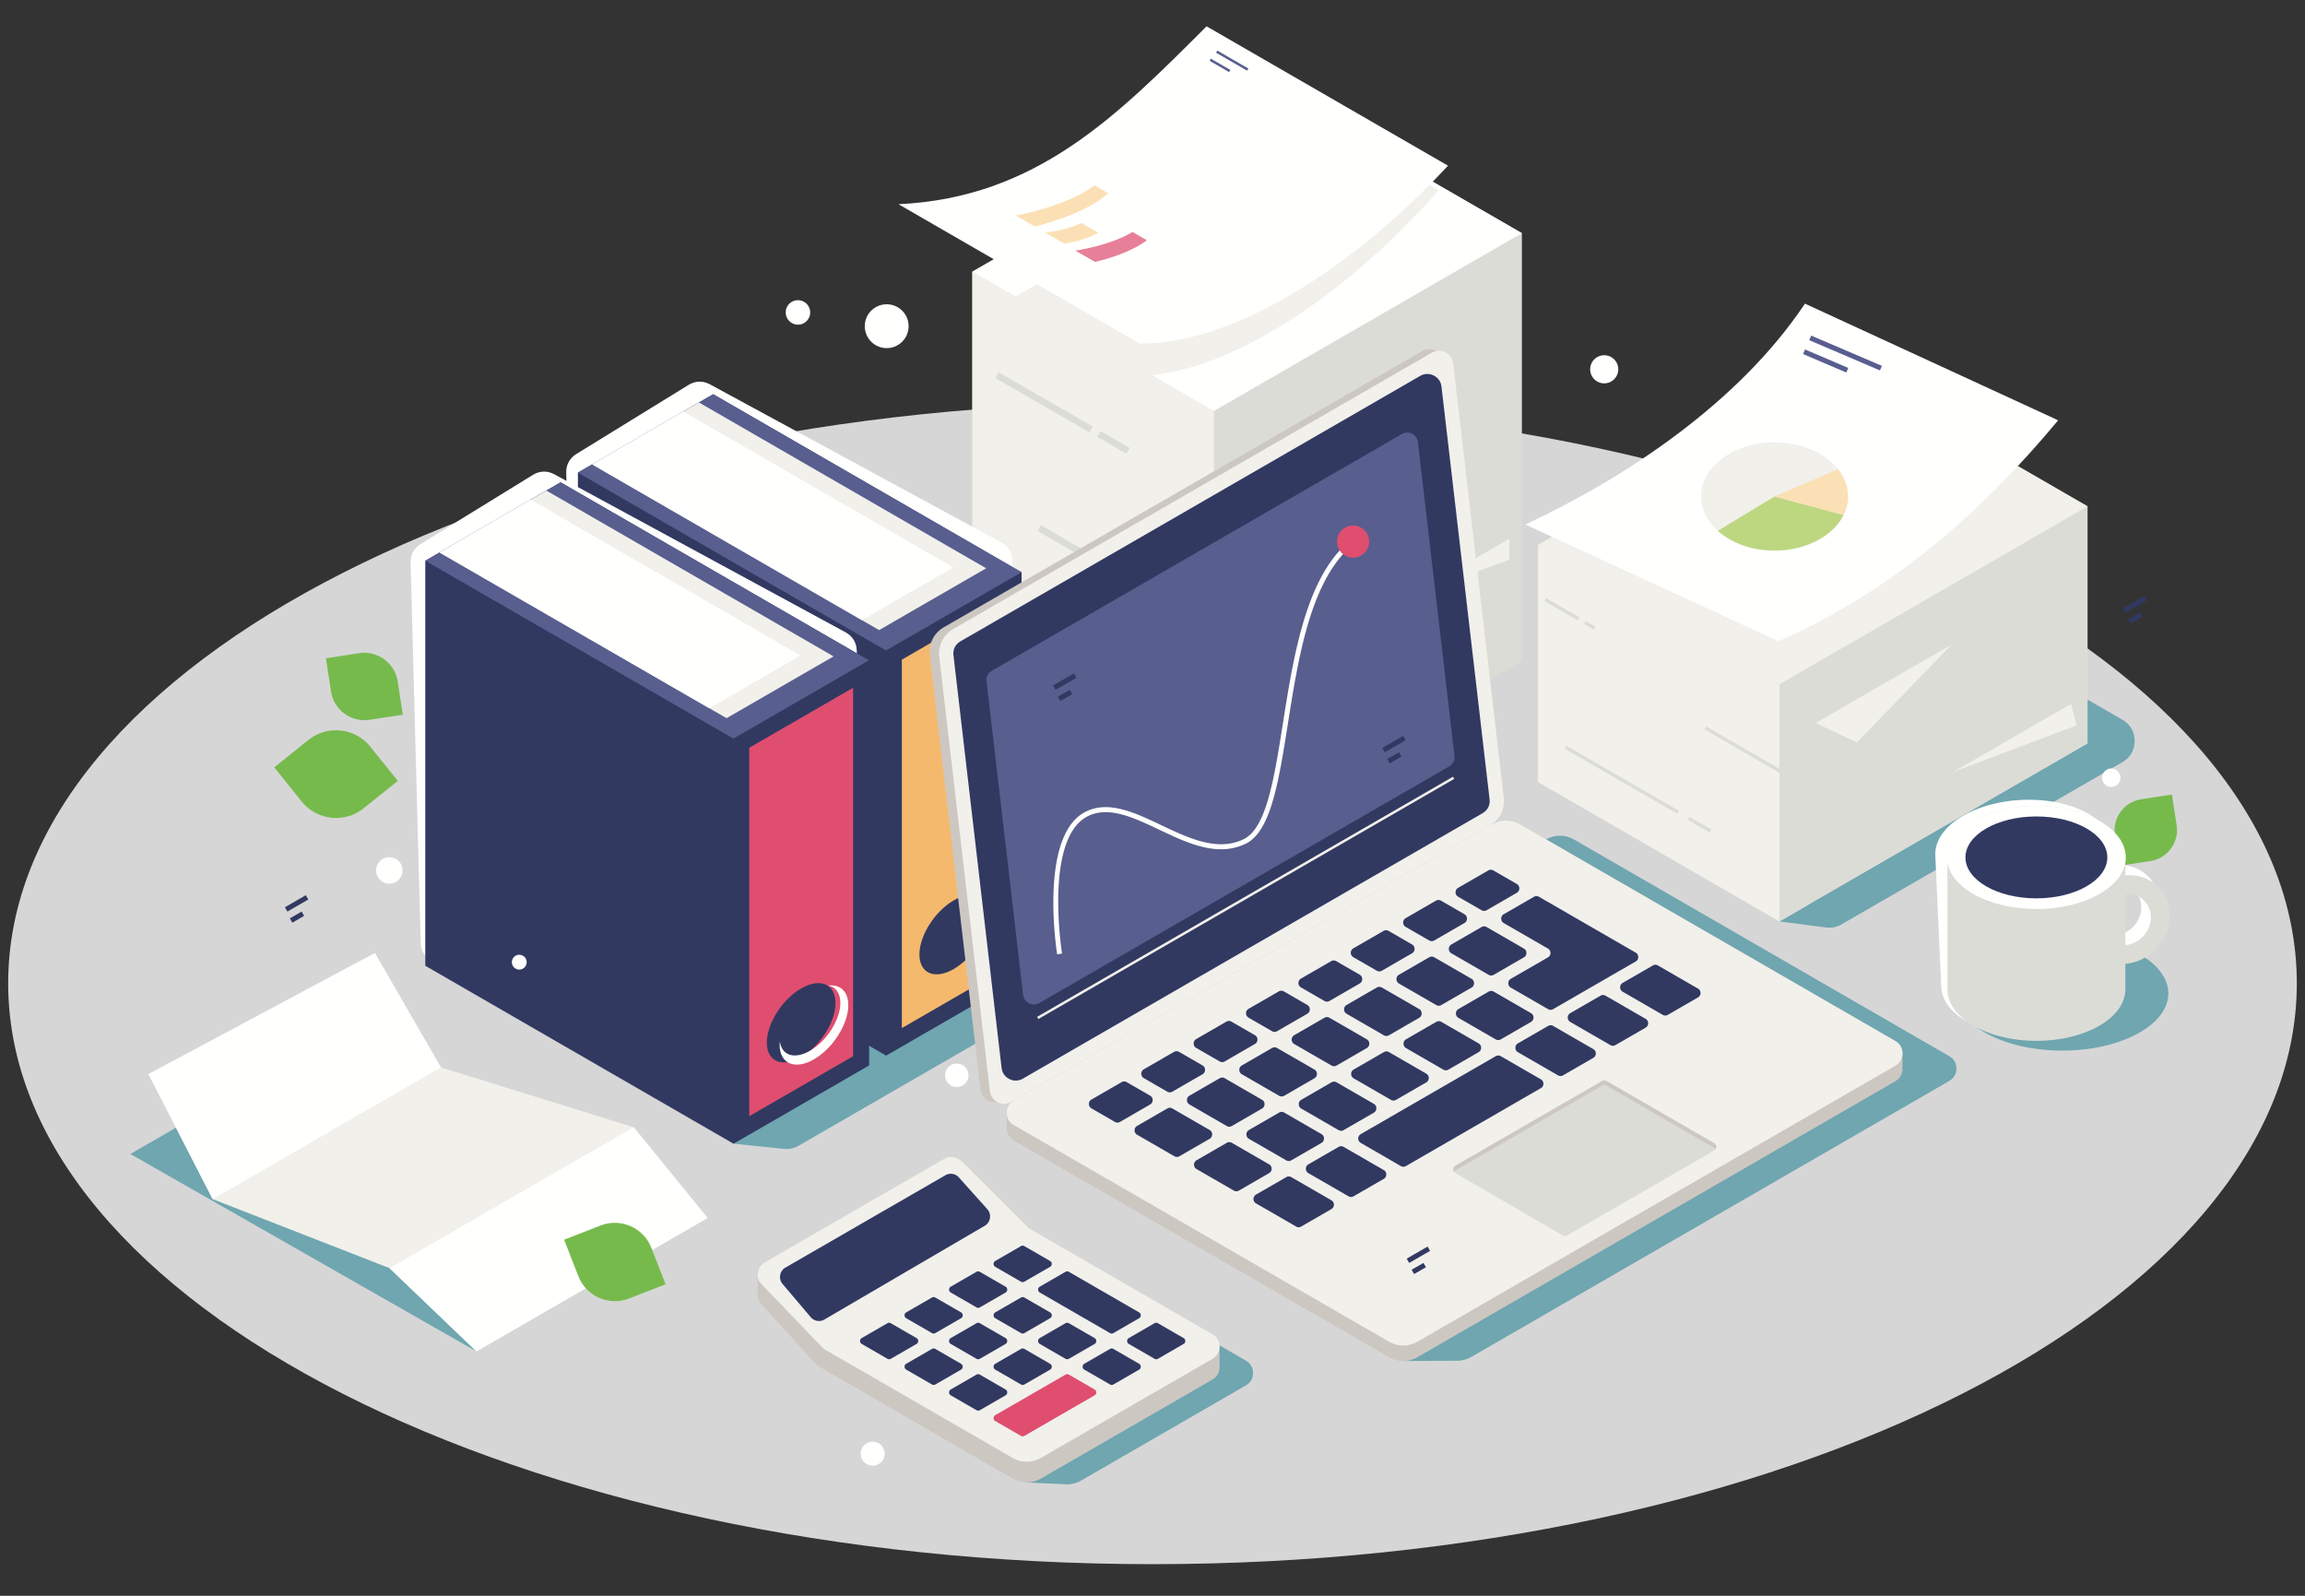 <svg xmlns="http://www.w3.org/2000/svg" width="650" height="450"><rect width="100%" height="100%" fill="#333333" stroke="none"/><path d="M325 113.493c178.218 0 322.694 73.334 322.694 163.796 0 90.463-144.476 163.796-322.694 163.796-178.219 0-322.694-73.333-322.694-163.796 0-90.462 144.475-163.796 322.694-163.796" fill="#D6D6D6"/><path d="M429.163 65.749v120.706l-86.887 50.169-68.08-39.306V76.611l86.881-50.167 68.086 39.305" fill="#DCDCD7"/><path d="M342.276 236.624l-68.08-39.306V76.611l68.08 39.306v120.707" fill="#F1F0EB"/><path d="M274.196 76.611l68.08 39.306 86.887-50.168-68.086-39.305-86.881 50.167" fill="#FFFFFE"/><path d="M286.357 83.632l38.441 22.194c26.894-2.94 58.327-26.415 80.934-52.236l-34.765-18.814-84.61 48.856" fill="#F1F0EB"/><path d="M293.506 148.11l11.865 6.849-.941 1.641-11.865-6.849.941-1.641zm-11.85-43.122l26.52 15.311-.945 1.641-26.519-15.311.944-1.641zm35.95 22.943l-8.185-4.726.948-1.641 8.185 4.725-.948 1.642zm-15.49 44.46l39.378 22.734-.952 1.641-39.377-22.734.951-1.641" fill="#DCDCD7"/><path d="M351.052 145.376l50.163-28.962-4.291 15.884-45.872 13.078" fill="#BCBEBA"/><path d="M397.589 168.114l28.023-16.178v5.915l-28.023 10.263" fill="#F1F0EB"/><path d="M253.363 57.584l68.081 39.307c27.836.186 62.25-23.549 86.884-50.169-22.695-13.102-45.391-26.203-68.083-39.305-25.2 25.198-47.994 48.366-86.882 50.167" fill="#FFFFFE"/><path d="M341.444 16.536l-.346.607 5.504 3.179.35-.607-5.508-3.179zm1.833-2.273l8.765 5.06-.35.607-8.765-5.06.35-.607" fill="#585E8E"/><path d="M303.273 70.683c.032-.004 9.866-1.448 16.084-5.269l4.036 2.331c-4.11 3.154-10.307 5.081-14.609 6.119l-5.511-3.181" fill="#E77F98"/><path d="M294.737 65.586c.015-.003 5.685-.503 10.22-2.7l4.761 2.748c-3.219 1.811-7.032 2.649-9.607 3.054l-5.374-3.102m-8.305-4.796c.042-.007 14.432-2.595 22.197-8.524l3.884 2.244c-5.572 4.944-15.066 7.942-20.712 9.381l-5.369-3.101" fill="#FBE0B5"/><path d="M291.762 272.711l-76.605-44.227-36.053 20.895-.069-.04-45.061 26.1 77.177 44.555-4.336 2.504 14.23 1.475c1.508.156 2.847-.131 4.16-.888l66.557-38.427c2.194-1.266 3.449-3.441 3.449-5.973 0-2.533-1.255-4.708-3.449-5.974" fill="#6FA6B0"/><path d="M285.477 158.031l2.943 110.741-37.625 23.075-88.182-47.834-2.94-110.748c-.058-2.181.972-4.083 2.83-5.227l31.699-19.513c1.864-1.148 4.035-1.207 5.96-.163l82.202 44.594c1.924 1.042 3.056 2.89 3.113 5.075" fill="#FFFFFE"/><path d="M288.066 161.369v114.217l-38.222 22.066-86.881-50.155V133.28l38.153-22.112 86.95 50.201" fill="#313961"/><path d="M288.066 161.369v114.217l-38.222 22.066V183.436l38.222-22.067" fill="#313961"/><path d="M283.598 169.108l-29.285 16.908v103.898l29.285-16.908V169.108" fill="#F5B96D"/><path d="M162.963 133.28l86.881 50.156 38.222-22.067-86.95-50.201-38.153 22.112" fill="#585E8E"/><path d="M166.975 130.954l80.94 46.728 30.183-17.427-80.994-46.762-30.129 17.461" fill="#F1F0EB"/><path d="M268.954 253.891c5.348-3.087 9.685-1.255 9.685 4.093 0 5.347-4.337 12.185-9.685 15.272-5.346 3.088-9.681 1.256-9.681-4.092s4.335-12.185 9.681-15.273" fill="#313961"/><path d="M166.975 130.954l76.066 43.914 25.75-14.867-76.12-43.948-25.696 14.901m74.62 52.443l2.94 110.742-37.623 23.074-85.16-46.195c-1.923-1.042-3.056-2.89-3.114-5.075l-2.849-107.311c-.058-2.182.972-4.084 2.831-5.228l31.698-19.513c1.865-1.148 4.035-1.207 5.96-.163l82.204 44.594c1.921 1.043 3.054 2.89 3.113 5.075" fill="#FFFFFE"/><path d="M245.036 186.212v114.217l-38.221 22.069-86.882-50.158V158.123l38.153-22.112 86.95 50.201" fill="#313961"/><path d="M245.036 186.212v114.217l-38.221 22.069V208.279l38.221-22.067" fill="#313961"/><path d="M240.568 193.951l-29.285 16.908v103.899l29.285-16.908V193.951" fill="#DF4E6F"/><path d="M119.933 158.123l86.882 50.156 38.221-22.067-86.95-50.201-38.153 22.112" fill="#585E8E"/><path d="M123.945 155.798l80.94 46.727 30.183-17.427-80.994-46.761-30.129 17.461" fill="#F1F0EB"/><path d="M225.925 278.734c5.348-3.087 9.683-1.255 9.683 4.093s-4.335 12.186-9.683 15.274c-5.347 3.088-9.682 1.256-9.682-4.093 0-5.348 4.335-12.186 9.682-15.274" fill="#313961"/><path d="M123.945 155.798l76.066 43.914 25.75-14.868-76.12-43.948-25.696 14.902m109.532 122.12c3.382-.443 5.74 1.588 5.74 5.531 0 5.348-4.335 12.186-9.683 15.275-5.347 3.084-9.682 1.255-9.682-4.093 0-.34.017-.683.051-1.033.467 4.018 4.099 5.26 8.511 2.713 4.73-2.731 8.564-8.779 8.564-13.508 0-2.835-1.379-4.552-3.501-4.885" fill="#FFFFFE"/><path d="M134.36 381.087L36.771 325.42l59.443-34.319 83.636 48.284-45.49 41.702" fill="#6FA6B0"/><path d="M105.708 268.759l18.629 32.232 54.352 16.877 20.842 25.592-65.171 37.627-24.511-23.474-49.873-19.462-18.101-35.257 63.833-34.135" fill="#F1F0EB"/><path d="M105.708 268.759l18.629 32.232-64.361 37.16-18.101-35.257 63.833-34.135m72.981 49.109l20.842 25.592-65.171 37.627-24.511-23.474 68.84-39.745" fill="#FFFFFE"/><path d="M222.962 366.407l48.712-28.122c1.744-1.008 3.477-.088 5.175.994l22.798 14.57 51.702 29.849c1.277.739 2.013 2.009 2.013 3.487 0 1.475-.732 2.745-2.013 3.485l-46.417 26.799c-1.539.887-3.215 1.241-4.86 1.061l-10.878-.495 4.337-2.505-49.927-28.826-21.879-14.439c-.988-.651-.932-2.045-.687-3.205.244-1.157.9-2.059 1.924-2.653" fill="#6FA6B0"/><path d="M215.688 355.951l50.63-29.233c1.744-1.005 3.828-.502 5.175.998l18.706 18.659 51.702 29.848c1.28.739 2.012 2.009 2.012 3.484v5.837c0 1.479-.732 2.745-2.012 3.484l-48.334 27.906c-2.558 1.479-5.487 1.479-8.048 0l-55.092-31.903-15.809-17.389c-.552-.648-.959-1.422-.959-2.24v-5.833c0-.318.036-.64.104-.965.245-1.161.9-2.063 1.925-2.653" fill="#CDC7C2"/><path d="M215.688 355.951l50.63-29.233c1.744-1.005 3.746-.424 5.175.998l18.706 18.659 51.702 29.848c1.28.739 2.012 2.009 2.012 3.484 0 1.479-.732 2.749-2.012 3.488l-48.335 27.903c-2.557 1.478-5.486 1.478-8.047 0l-53.279-30.761-17.79-18.529c-.819-.856-.931-2.048-.687-3.204.245-1.161.9-2.063 1.925-2.653" fill="#F1F0EB"/><path d="M232.504 372.084l45.173-26.416a2.972 2.972 0 001.478-2.172 2.979 2.979 0 00-.742-2.522l-8.005-8.946a3.05 3.05 0 00-3.824-.612l-45.082 26.024a2.972 2.972 0 00-1.49 2.133 2.99 2.99 0 00.688 2.515l7.915 9.339a3.048 3.048 0 003.889.657m80.507 8.303l-7.237 4.181a.932.932 0 00-.481.831c0 .354.173.654.481.831l7.244 4.181a.932.932 0 00.959 0l7.241-4.177a.937.937 0 00.477-.831.938.938 0 00-.477-.832l-7.248-4.184a.946.946 0 00-.959 0m12.554-7.245l-7.241 4.178a.936.936 0 00-.477.831c0 .354.173.654.477.831l7.248 4.185a.95.95 0 00.959 0l7.237-4.181a.933.933 0 00.481-.831.933.933 0 00-.481-.832l-7.244-4.181a.932.932 0 00-.959 0m-37.658 7.245l-7.241 4.181a.937.937 0 00-.478.831c0 .354.174.654.478.831l7.248 4.185a.949.949 0 00.958 0l7.238-4.181a.933.933 0 00.481-.831.933.933 0 00-.481-.832l-7.245-4.184a.944.944 0 00-.958 0m12.55-7.245l-7.237 4.178a.94.94 0 00-.481.831.94.94 0 00.481.831l7.244 4.185a.958.958 0 00.963 0l7.237-4.181a.94.94 0 00.481-.831.941.941 0 00-.481-.832l-7.245-4.181a.938.938 0 00-.962 0m-25.104 0l-7.238 4.178a.934.934 0 00-.481.831c0 .354.174.654.481.831l7.245 4.185a.949.949 0 00.958 0l7.238-4.181a.933.933 0 00.481-.831.933.933 0 00-.481-.832l-7.245-4.181a.93.93 0 00-.958 0m12.554-7.248l-7.241 4.178a.941.941 0 00-.478.831c0 .354.174.654.478.831l7.248 4.185a.93.93 0 00.958 0l7.238-4.181a.93.93 0 00.481-.831.937.937 0 00-.481-.832l-7.245-4.181a.93.93 0 00-.958 0m-25.107 0l-7.239 4.178a.941.941 0 00-.48.831c0 .354.175.654.48.831l7.245 4.185a.934.934 0 00.96 0l7.239-4.181a.935.935 0 00.481-.831.943.943 0 00-.481-.832l-7.246-4.181a.932.932 0 00-.959 0m12.553-7.248l-7.238 4.178a.938.938 0 00-.481.831.93.93 0 00.481.831l7.245 4.185a.93.93 0 00.958 0l7.241-4.181a.933.933 0 00.478-.831.94.94 0 00-.478-.832l-7.248-4.181a.93.93 0 00-.958 0m12.554-7.248l-7.241 4.178a.943.943 0 00-.478.834c0 .351.174.655.478.828l7.244 4.185a.938.938 0 00.962 0l7.238-4.178a.936.936 0 00.481-.831.927.927 0 00-.481-.831l-7.245-4.185a.93.93 0 00-.958 0m-19.792 42.08l7.245 4.181a.93.93 0 00.958 0l7.238-4.177a.936.936 0 00.481-.831.933.933 0 00-.481-.832l-7.245-4.184a.93.93 0 00-.958 0l-7.238 4.181a.934.934 0 00-.481.831c0 .35.174.654.481.831m-12.554-7.248l7.245 4.185a.953.953 0 00.96 0l7.239-4.181a.936.936 0 00.478-.831.936.936 0 00-.478-.832l-7.246-4.184a.948.948 0 00-.96 0l-7.238 4.181a.935.935 0 00-.48.831c0 .354.174.654.48.831" fill="#313961"/><path d="M284.285 396.973l8.935-5.157 7.237-4.181a.938.938 0 01.962 0l7.245 4.184a.941.941 0 01.481.832c0 .35-.177.654-.481.831l-7.241 4.177-.014.011-5.285 3.049-.014.011-3.619 2.087-3.619 2.09a.938.938 0 01-.962 0l-7.244-4.181a.941.941 0 01-.478-.831c0-.354.174-.658.478-.831l3.619-2.091" fill="#DF4E6F"/><path d="M300.482 368.678l5.274 3.046.018.01 7.244 4.185a.932.932 0 00.959 0l7.241-4.178a.942.942 0 00.477-.834.94.94 0 00-.477-.832l-3.626-2.09-12.55-7.248-3.623-2.091a.938.938 0 00-.962 0l-7.237 4.178a.944.944 0 00-.481.831c0 .354.177.658.481.831l7.244 4.185.018.007m-57.474 10.304l7.245 4.185a.953.953 0 00.96 0l7.238-4.181a.937.937 0 00.481-.831.937.937 0 00-.481-.832l-7.244-4.181a.936.936 0 00-.961 0l-7.238 4.178a.936.936 0 00-.481.831c0 .354.175.654.481.831" fill="#313961"/><path d="M301.122 314.567l134.745-77.802c2.561-1.478 5.49-1.478 8.051 0l105.784 61.078c1.277.739 2.009 2.005 2.009 3.484s-.732 2.745-2.009 3.484l-134.745 77.804c-1.354.782-2.815 1.15-4.269 1.104l-15.472.081s1.496-2.957 4.099-5.571l-98.193-56.693c-1.28-.736-2.012-2.006-2.012-3.484 0-1.475.732-2.745 2.012-3.485" fill="#6FA6B0"/><path d="M266.177 176.873l134.932-77.904c1.21-.698 2.571-.737 3.82-.111 1.245.627 2.027 1.744 2.19 3.13l14.269 122.437c.379 3.26-1.128 6.26-3.972 7.901l-134.921 77.905c-1.21.696-2.572.739-3.821.113-1.245-.626-2.027-1.744-2.189-3.131l-14.278-122.439c-.38-3.26 1.127-6.26 3.97-7.901m270.309 124.546v-4.369c0-1.478-.732-2.748-2.012-3.484l-105.785-61.079c-2.557-1.478-5.49-1.478-8.047 0l-134.748 77.804c-1.277.739-2.009 2.005-2.009 3.484v4.372c0 1.475.732 2.745 2.009 3.484l105.788 61.076c2.561 1.479 5.49 1.479 8.051 0l134.741-77.804c1.28-.735 2.012-2.005 2.012-3.484" fill="#CDC7C2"/><path d="M285.894 310.291l134.748-77.804c2.557-1.478 5.49-1.478 8.047 0l105.785 61.079c1.28.736 2.012 2.006 2.012 3.484 0 1.475-.732 2.745-2.012 3.485l-134.741 77.8c-2.561 1.479-5.49 1.479-8.051 0l-105.788-61.076c-1.277-.739-2.009-2.005-2.009-3.484s.732-2.745 2.009-3.484" fill="#F1F0EB"/><path d="M268.844 177.356l134.932-77.904c1.21-.698 2.572-.738 3.817-.111 1.248.627 2.03 1.744 2.193 3.13l14.266 122.437c.382 3.26-1.125 6.26-3.969 7.901l-134.925 77.906c-1.206.697-2.568.736-3.817.11-1.248-.626-2.03-1.744-2.189-3.131l-14.28-122.437c-.379-3.26 1.128-6.26 3.972-7.901" fill="#F1F0EB"/><path d="M288.452 304.164l129.618-74.843c1.451-.838 2.176-2.283 1.981-3.947l-13.558-116.351c-.163-1.386-.945-2.503-2.19-3.13-1.249-.626-2.611-.587-3.82.111l-129.626 74.84c-1.451.837-2.176 2.282-1.985 3.947l13.57 116.352c.162 1.387.944 2.505 2.193 3.131 1.245.626 2.607.587 3.817-.11m87.025 1.047l-8.507 4.913a1.405 1.405 0 00-.718 1.246c0 .53.262.983.718 1.248l10.499 6.06c.456.265.983.265 1.439 0l8.508-4.91a1.41 1.41 0 00.718-1.249c0-.527-.262-.98-.718-1.245l-10.499-6.063a1.417 1.417 0 00-1.44 0zm14.769-8.525l-8.504 4.91c-.46.265-.722.718-.722 1.245 0 .531.262.983.722 1.249l10.495 6.059c.46.265.983.265 1.44 0l8.507-4.91c.456-.265.722-.718.722-1.248 0-.527-.266-.98-.722-1.246l-10.499-6.059a1.402 1.402 0 00-1.439 0zm14.772-8.528l-8.508 4.909a1.41 1.41 0 00-.718 1.249c0 .527.262.98.718 1.245l10.499 6.063c.456.262.98.262 1.44 0l8.504-4.913c.459-.262.721-.718.721-1.245 0-.531-.262-.984-.721-1.249l-10.496-6.059a1.406 1.406 0 00-1.439 0zm14.768-8.528c.46-.264.983-.264 1.44 0l10.498 6.061c.457.264.719.718.719 1.246 0 .529-.262.982-.719 1.247l-8.507 4.912c-.456.261-.98.261-1.436 0l-10.499-6.062a1.402 1.402 0 01-.721-1.247c0-.528.261-.982.721-1.246l8.504-4.911zm-61.079 15.903c.46-.265.983-.265 1.439 0l10.499 6.059c.457.266.722.718.722 1.245 0 .531-.265.984-.722 1.249l-8.507 4.91c-.456.265-.98.265-1.44 0l-10.495-6.06a1.405 1.405 0 01-.722-1.248c0-.527.262-.98.722-1.245l8.504-4.91zm14.772-8.529l-8.508 4.91a1.41 1.41 0 00-.718 1.249c0 .527.262.98.718 1.245l10.499 6.059c.456.266.983.266 1.44 0l8.504-4.909c.459-.266.721-.718.721-1.246 0-.53-.262-.983-.721-1.248l-10.496-6.06a1.406 1.406 0 00-1.439 0zm14.768-8.528c.46-.264.983-.264 1.44 0l10.499 6.061c.456.264.718.718.718 1.247 0 .528-.262.982-.718 1.246l-8.508 4.912a1.41 1.41 0 01-1.436 0l-10.499-6.062a1.402 1.402 0 01-.721-1.246c0-.529.261-.983.721-1.247l8.504-4.911zm14.772-8.527l-8.507 4.911a1.403 1.403 0 00-.718 1.246c0 .529.261.982.718 1.247l10.498 6.061c.457.264.984.264 1.44 0l8.504-4.911c.46-.265.722-.718.722-1.247 0-.529-.262-.982-.722-1.247l-10.495-6.06a1.404 1.404 0 00-1.44 0zm14.772-8.528a1.4 1.4 0 011.436 0l10.499 6.061c.46.264.721.718.721 1.246 0 .529-.261.983-.721 1.247l-8.507 4.91c-.457.265-.98.265-1.437 0l-10.498-6.06a1.41 1.41 0 01-.722-1.247c0-.528.265-.982.722-1.246l8.507-4.911zm-76.686 57.225c.456.265.718.718.718 1.249 0 .527-.262.983-.718 1.245l-8.507 4.909c-.457.266-.98.266-1.44 0l-10.495-6.059a1.4 1.4 0 01-.722-1.245c0-.531.262-.983.722-1.249l8.503-4.91c.46-.265.984-.265 1.44 0l10.499 6.06zm16.767 9.682c.46.265.721.718.721 1.248 0 .527-.261.98-.721 1.245l-8.504 4.914c-.46.261-.983.261-1.44 0l-10.498-6.063a1.408 1.408 0 01-.719-1.245c0-.531.262-.984.719-1.249l8.507-4.91c.456-.265.98-.265 1.44 0l10.495 6.06zm-5.671-7.185l10.499 6.063c.457.262.98.262 1.436 0l8.508-4.913c.456-.262.718-.718.718-1.245 0-.527-.262-.984-.718-1.245l-10.499-6.063a1.417 1.417 0 00-1.44 0l-8.504 4.913a1.401 1.401 0 00-.721 1.245c0 .527.262.983.721 1.245zm-16.77-9.682l10.499 6.064c.456.261.98.261 1.439 0l8.504-4.914c.46-.262.722-.714.722-1.245a1.4 1.4 0 00-.722-1.245l-10.495-6.063a1.417 1.417 0 00-1.44 0l-8.507 4.913a1.404 1.404 0 00-.718 1.245c0 .527.262.984.718 1.245zm-27.644 1.097l6.604 3.813c.456.262.98.262 1.44 0l8.503-4.913a1.4 1.4 0 00.722-1.245c0-.527-.262-.984-.722-1.245l-6.6-3.814a1.404 1.404 0 00-1.44 0l-8.507 4.91a1.409 1.409 0 00-.718 1.249c0 .527.261.98.718 1.245zm14.772-8.528a1.406 1.406 0 01-.722-1.246c0-.53.262-.983.722-1.248l8.503-4.91c.46-.265.984-.265 1.44 0l6.604 3.813c.457.262.718.718.718 1.245 0 .531-.261.984-.718 1.249l-8.507 4.91c-.456.265-.98.265-1.44 0l-6.6-3.813zm14.768-8.529l6.604 3.813c.457.266.984.266 1.44 0l8.504-4.91c.46-.265.721-.718.721-1.248 0-.527-.261-.98-.721-1.245l-6.605-3.813a1.4 1.4 0 00-1.436 0l-8.507 4.909a1.414 1.414 0 00-.718 1.249c0 .527.262.983.718 1.245zm14.772-8.527a1.402 1.402 0 01-.722-1.246c0-.529.262-.983.722-1.247l8.504-4.91c.46-.265.983-.265 1.439 0l6.605 3.812c.456.265.718.718.718 1.247 0 .528-.262.982-.718 1.247l-8.508 4.91a1.4 1.4 0 01-1.436 0l-6.604-3.813zm14.768-8.527l6.605 3.813c.456.264.983.264 1.439 0l8.508-4.911c.456-.264.718-.718.718-1.247 0-.528-.262-.982-.718-1.246l-6.605-3.813a1.406 1.406 0 00-1.439 0l-8.508 4.911a1.407 1.407 0 00-.718 1.246c0 .529.262.983.718 1.247zm14.772-8.528a1.402 1.402 0 01-.721-1.246c0-.529.261-.983.721-1.247l8.504-4.911c.46-.264.983-.264 1.44 0l6.604 3.813c.456.264.722.718.722 1.246 0 .529-.266.983-.722 1.247l-8.504 4.911c-.46.264-.983.264-1.443 0l-6.601-3.813zm14.769-8.527l6.604 3.812c.46.264.983.264 1.44 0l8.507-4.911c.456-.264.718-.717.718-1.246s-.262-.982-.718-1.246l-6.604-3.814a1.413 1.413 0 00-1.44 0l-8.507 4.911a1.407 1.407 0 00-.718 1.247c0 .529.261.983.718 1.247zm14.772-8.528a1.403 1.403 0 01-.722-1.247c0-.528.262-.982.722-1.246l8.503-4.91c.457-.265.98-.265 1.44 0l6.604 3.812c.457.265.718.718.718 1.247 0 .529-.261.982-.718 1.247l-8.504 4.91a1.406 1.406 0 01-1.439 0l-6.604-3.813zm59.14 33.314a1.406 1.406 0 01-1.439 0l-11.291-6.518a1.406 1.406 0 01-.719-1.247c0-.528.262-.982.719-1.246l8.507-4.91c.456-.265.98-.265 1.439 0l11.288 6.517c.456.264.718.718.718 1.247 0 .528-.262.982-.718 1.246l-8.504 4.911zm-14.772 8.527a1.402 1.402 0 01-1.439 0l-11.288-6.517a1.403 1.403 0 01-.722-1.247c0-.529.262-.982.722-1.246l8.504-4.911c.46-.265.983-.265 1.44 0l11.291 6.517c.456.265.718.718.718 1.247 0 .529-.262.982-.718 1.247l-8.508 4.91zm-14.768 8.529l8.507-4.91c.457-.265.718-.718.718-1.249 0-.527-.261-.98-.718-1.245l-11.291-6.518a1.404 1.404 0 00-1.44 0l-8.507 4.912a1.4 1.4 0 00-.718 1.245c0 .527.262.984.718 1.245l11.291 6.52c.457.265.984.265 1.44 0zm-59.077 34.11c-.46.266-.983.266-1.44 0l-11.295-6.519a1.408 1.408 0 01-.718-1.245c0-.531.262-.984.718-1.249l8.508-4.91c.456-.265.98-.265 1.439 0l11.292 6.52c.46.265.721.718.721 1.248 0 .527-.261.98-.721 1.245l-8.504 4.91zm40.082-39.505a1.402 1.402 0 011.439 0l11.291 6.52c.46.261.722.718.722 1.245 0 .53-.262.983-.722 1.245l-38.044 21.97c-.456.262-.98.262-1.439 0l-11.292-6.523a1.396 1.396 0 01-.721-1.245c0-.527.262-.983.721-1.245l38.045-21.967zm9.667-33.27l5.051 2.916c.46.265.722.719.722 1.247 0 .529-.262.982-.722 1.246l-3.265 1.886-7.187 4.149a1.406 1.406 0 00-.719 1.247c0 .528.262.982.719 1.246l10.498 6.061c.457.264.984.264 1.44 0l23.276-13.438c.456-.264.718-.718.718-1.246 0-.529-.262-.983-.718-1.247l-27.266-15.742a1.408 1.408 0 00-1.44 0l-8.507 4.91a1.407 1.407 0 00-.718 1.246c0 .53.262.983.718 1.247l7.4 4.272zm-64.517 81.304l8.503-4.91c.457-.265.718-.718.718-1.245 0-.531-.261-.984-.718-1.249l-11.294-6.519a1.399 1.399 0 00-1.44 0l-8.504 4.91c-.46.265-.722.718-.722 1.248 0 .527.262.98.722 1.245l11.295 6.52c.456.265.98.265 1.44 0" fill="#313961"/><path d="M410.447 328.71l41.359-23.877a1.19 1.19 0 011.217 0l30.34 17.516c.385.227.608.609.608 1.055 0 .449-.223.831-.608 1.054l-41.469 23.94a1.187 1.187 0 01-1.22 0l-30.23-17.584a1.196 1.196 0 01-.605-1.054c.003-.446.223-.828.608-1.05" fill="#DCDCD7"/><path d="M410.447 328.71l41.359-23.877a1.19 1.19 0 011.217 0l30.34 17.516c.385.227.608.609.608 1.055 0 .247-.067.474-.195.665a1.22 1.22 0 00-.413-.39l-30.34-17.516a1.19 1.19 0 00-1.217 0l-41.359 23.877a1.206 1.206 0 00-.413.389 1.191 1.191 0 01-.195-.669c.003-.446.223-.828.608-1.05" fill="#CDC7C2"/><path d="M292.452 286.75l117.288-67.715.35.607-117.288 67.715-.35-.607" fill="#F1F0EB"/><path d="M293.082 282.853l115.561-66.725c1.104-.636 1.656-1.734 1.507-2.999l-10.304-88.417c-.124-1.053-.715-1.902-1.663-2.378a2.984 2.984 0 00-2.904.084l-115.568 66.724c-1.1.636-1.652 1.734-1.507 2.999l10.311 88.418a2.984 2.984 0 001.666 2.379 2.976 2.976 0 002.901-.085" fill="#585E8E"/><path d="M298.112 269.114c-.014-.095-5.334-33.298 7.902-40.144 6.513-3.368 13.86.117 21.479 3.732 7.768 3.683 15.833 7.507 23.191 3.95 6.42-3.103 8.603-16.911 11.1-32.708 2.802-17.723 5.992-37.903 16.198-48.931a4.217 4.217 0 11.958 1.029c-9.862 10.731-13.01 30.634-15.773 48.116-2.557 16.188-4.793 30.336-11.875 33.758-7.962 3.849-16.335-.122-24.397-3.945-7.304-3.464-14.344-6.802-20.24-3.753-12.328 6.376-7.174 38.59-7.16 38.682l-1.383.214" fill="#FFFFFE"/><path d="M381.565 148.195a4.527 4.527 0 11.001 9.055 4.527 4.527 0 01-.001-9.055" fill="#DF4E6F"/><path d="M298.338 196.444l.704 1.214 3.329-1.923-.7-1.213-3.333 1.922zm-1.393-3.134l5.896-3.404.704 1.214-5.896 3.404-.704-1.214m94.238 20.743l.704 1.214 3.329-1.923-.701-1.214-3.332 1.923zm-1.394-3.134l5.897-3.404.704 1.214-5.897 3.404-.704-1.214" fill="#313961"/><path d="M447.108 219.028l62.689 36.194-8.001 4.619 13.155 1.699c1.567.202 2.968-.078 4.333-.867l79.24-45.753c2.193-1.266 3.449-3.441 3.449-5.973 0-2.534-1.256-4.708-3.449-5.974l-61.811-35.683-89.605 51.738" fill="#6FA6B0"/><path d="M588.683 142.787v66.885l-86.887 50.169-68.08-39.307v-66.885l86.881-50.167 68.086 39.305" fill="#DCDCD7"/><path d="M501.796 259.841l-68.08-39.307v-66.885l68.08 39.307v66.885" fill="#F1F0EB"/><path d="M433.716 153.649l68.08 39.307 86.887-50.169-68.086-39.305-86.881 50.167m78.324 50.214l38.362-22.149-26.792 27.682-11.57-5.533m38.73 13.833l33.255-19.199 1.616 6.028-34.871 13.171" fill="#F1F0EB"/><path d="M482.114 234.733l-6.173-3.563.471-.82 6.172 3.563-.47.82zm20.708-16.248l-22.169-12.799.474-.82 22.169 12.799-.474.82zm-61.055-8.14l31.733 18.321-.477.821-31.734-18.321.478-.821m-5.808-41.685l9.515 5.494-.474.821-9.515-5.495.474-.82zm13.53 8.906l-2.798-1.615.474-.821 2.798 1.615-.474.821" fill="#DCDCD7"/><path d="M430.164 147.922l71.398 32.898c30.846-13.55 56.311-35.213 78.83-62.298l-71.405-32.896c-18.596 27.866-50.425 48.978-78.823 62.296" fill="#FFFFFE"/><path d="M510.742 94.638l19.94 8.524-.552 1.291-19.937-8.524.549-1.291m-1.737 3.904l12.196 5.214-.551 1.291-12.194-5.214.549-1.291" fill="#585E8E"/><path d="M500.42 124.728c11.439 0 20.711 6.837 20.711 15.269 0 8.433-9.272 15.27-20.711 15.27-11.437 0-20.711-6.837-20.711-15.27 0-8.432 9.274-15.269 20.711-15.269" fill="#F1F0EB"/><path d="M519.889 145.215c-2.89 5.863-10.516 10.052-19.469 10.052-6.442 0-12.197-2.169-15.993-5.57l15.993-9.7 19.469 5.218" fill="#BDD781"/><path d="M518.319 132.312c1.789 2.257 2.812 4.883 2.812 7.685 0 1.833-.439 3.59-1.242 5.218l-19.469-5.218 17.899-7.685" fill="#FBE0B5"/><path d="M581.549 264.001c16.519 0 29.915 7.221 29.915 16.129 0 8.908-13.396 16.128-29.915 16.128-16.523 0-29.916-7.22-29.916-16.128 0-8.908 13.393-16.129 29.916-16.129" fill="#6FA6B0"/><path d="M597.739 244.131l-1.337-8.703c-.736-4.786 2.579-9.305 7.365-10.04l8.705-1.338 1.337 8.702c.736 4.787-2.579 9.305-7.365 10.041l-8.705 1.338" fill="#76BA4C"/><path d="M596.345 249.281l.648 14.379c3.958-.518 7.018-4.157 6.837-8.128-.18-3.971-3.53-6.77-7.485-6.251zm-.24-5.298c6.869-.9 12.692 3.961 13.003 10.858.311 6.896-5.005 13.217-11.875 14.117l.322 7.15c.184 4.032-2.469 7.802-6.908 10.639-4.411 2.82-10.595 4.721-17.496 5.033-6.905.311-13.233-1.024-17.881-3.434-4.677-2.425-7.659-5.941-7.843-9.972l-1.676-37.146c-.184-4.031 2.472-7.802 6.908-10.639 4.411-2.819 10.594-4.719 17.499-5.031 6.902-.313 13.23 1.022 17.878 3.433 4.676 2.425 7.658 5.94 7.842 9.972l.227 5.02" fill="#FFFFFE"/><path d="M599.341 252.108c-3.976.339-7.198 3.836-7.198 7.81 0 3.975 3.222 6.923 7.198 6.584 3.976-.339 7.199-3.837 7.199-7.811 0-3.975-3.223-6.922-7.199-6.583zm0-5.303c6.905-.589 12.501 4.529 12.501 11.433s-5.596 12.978-12.501 13.566c-6.904.59-12.501-4.53-12.501-11.433 0-6.904 5.597-12.978 12.501-13.566" fill="#DCDCD7"/><path d="M574.251 227.226c6.912 0 13.173 1.619 17.708 4.237 4.56 2.634 7.382 6.28 7.382 10.316v37.184c0 4.035-2.822 7.682-7.382 10.315-4.535 2.618-10.796 4.239-17.708 4.239-6.912 0-13.169-1.621-17.704-4.239-4.563-2.633-7.386-6.28-7.386-10.315v-37.184c0-4.036 2.823-7.682 7.386-10.316 4.535-2.618 10.792-4.237 17.704-4.237" fill="#DCDCD7"/><path d="M574.251 227.228c13.923 0 25.207 6.515 25.207 14.551 0 8.037-11.284 14.552-25.207 14.552-13.919 0-25.207-6.515-25.207-14.552 0-8.036 11.288-14.551 25.207-14.551" fill="#FFFFFE"/><path d="M574.251 230.231c11.051 0 20.004 5.17 20.004 11.548s-8.953 11.549-20.004 11.549c-11.047 0-20.004-5.171-20.004-11.549 0-6.378 8.957-11.548 20.004-11.548" fill="#313961"/><path d="M77.347 216.386l9.66-7.75c5.313-4.263 13.148-3.403 17.411 1.91l7.751 9.66-9.661 7.751c-5.313 4.263-13.148 3.403-17.41-1.91l-7.751-9.661m14.563-30.753l9.395-1.444c5.167-.794 10.044 2.783 10.839 7.95l1.444 9.394-9.394 1.444c-5.167.795-10.044-2.783-10.839-7.95l-1.445-9.394m95.775 176.529l-4.005-10.297c-2.203-5.66-8.638-8.49-14.3-6.286l-10.294 4.004 4.005 10.294c2.203 5.663 8.638 8.493 14.299 6.289l10.295-4.004" fill="#76BA4C"/><path d="M250.043 85.806a6.178 6.178 0 016.179 6.179 6.178 6.178 0 01-6.179 6.179 6.178 6.178 0 01-6.179-6.179 6.178 6.178 0 016.179-6.179m-25.024-1.15a3.449 3.449 0 110 6.898 3.449 3.449 0 010-6.898m227.364 15.52a3.96 3.96 0 013.961 3.963 3.96 3.96 0 11-7.923 0 3.964 3.964 0 013.962-3.963m142.982 116.545a2.586 2.586 0 110 5.174 2.586 2.586 0 010-5.174m-485.576 25.01a3.73 3.73 0 11-.001 7.461 3.73 3.73 0 01.001-7.461m36.645 27.511a2.086 2.086 0 11-.002 4.172 2.086 2.086 0 01.002-4.172m123.298 30.681a3.306 3.306 0 11.002 6.61 3.306 3.306 0 01-.002-6.61m-23.639 106.633a3.376 3.376 0 110 6.753 3.379 3.379 0 01-3.377-3.379 3.375 3.375 0 013.377-3.374" fill="#FFFFFE"/><path d="M600.137 174.645l.701 1.214 3.332-1.923-.704-1.214-3.329 1.923zm-1.393-3.134l5.896-3.404.704 1.214-5.897 3.404-.703-1.214M81.732 258.976l.703 1.214 3.33-1.922-.703-1.215-3.33 1.923zm-1.393-3.134l5.896-3.404.703 1.214-5.896 3.404-.703-1.214m317.735 102.217l.7 1.213 3.332-1.921-.704-1.213-3.328 1.921zm-1.394-3.134l5.897-3.403.7 1.213-5.897 3.407-.7-1.217" fill="#313961"/></svg>